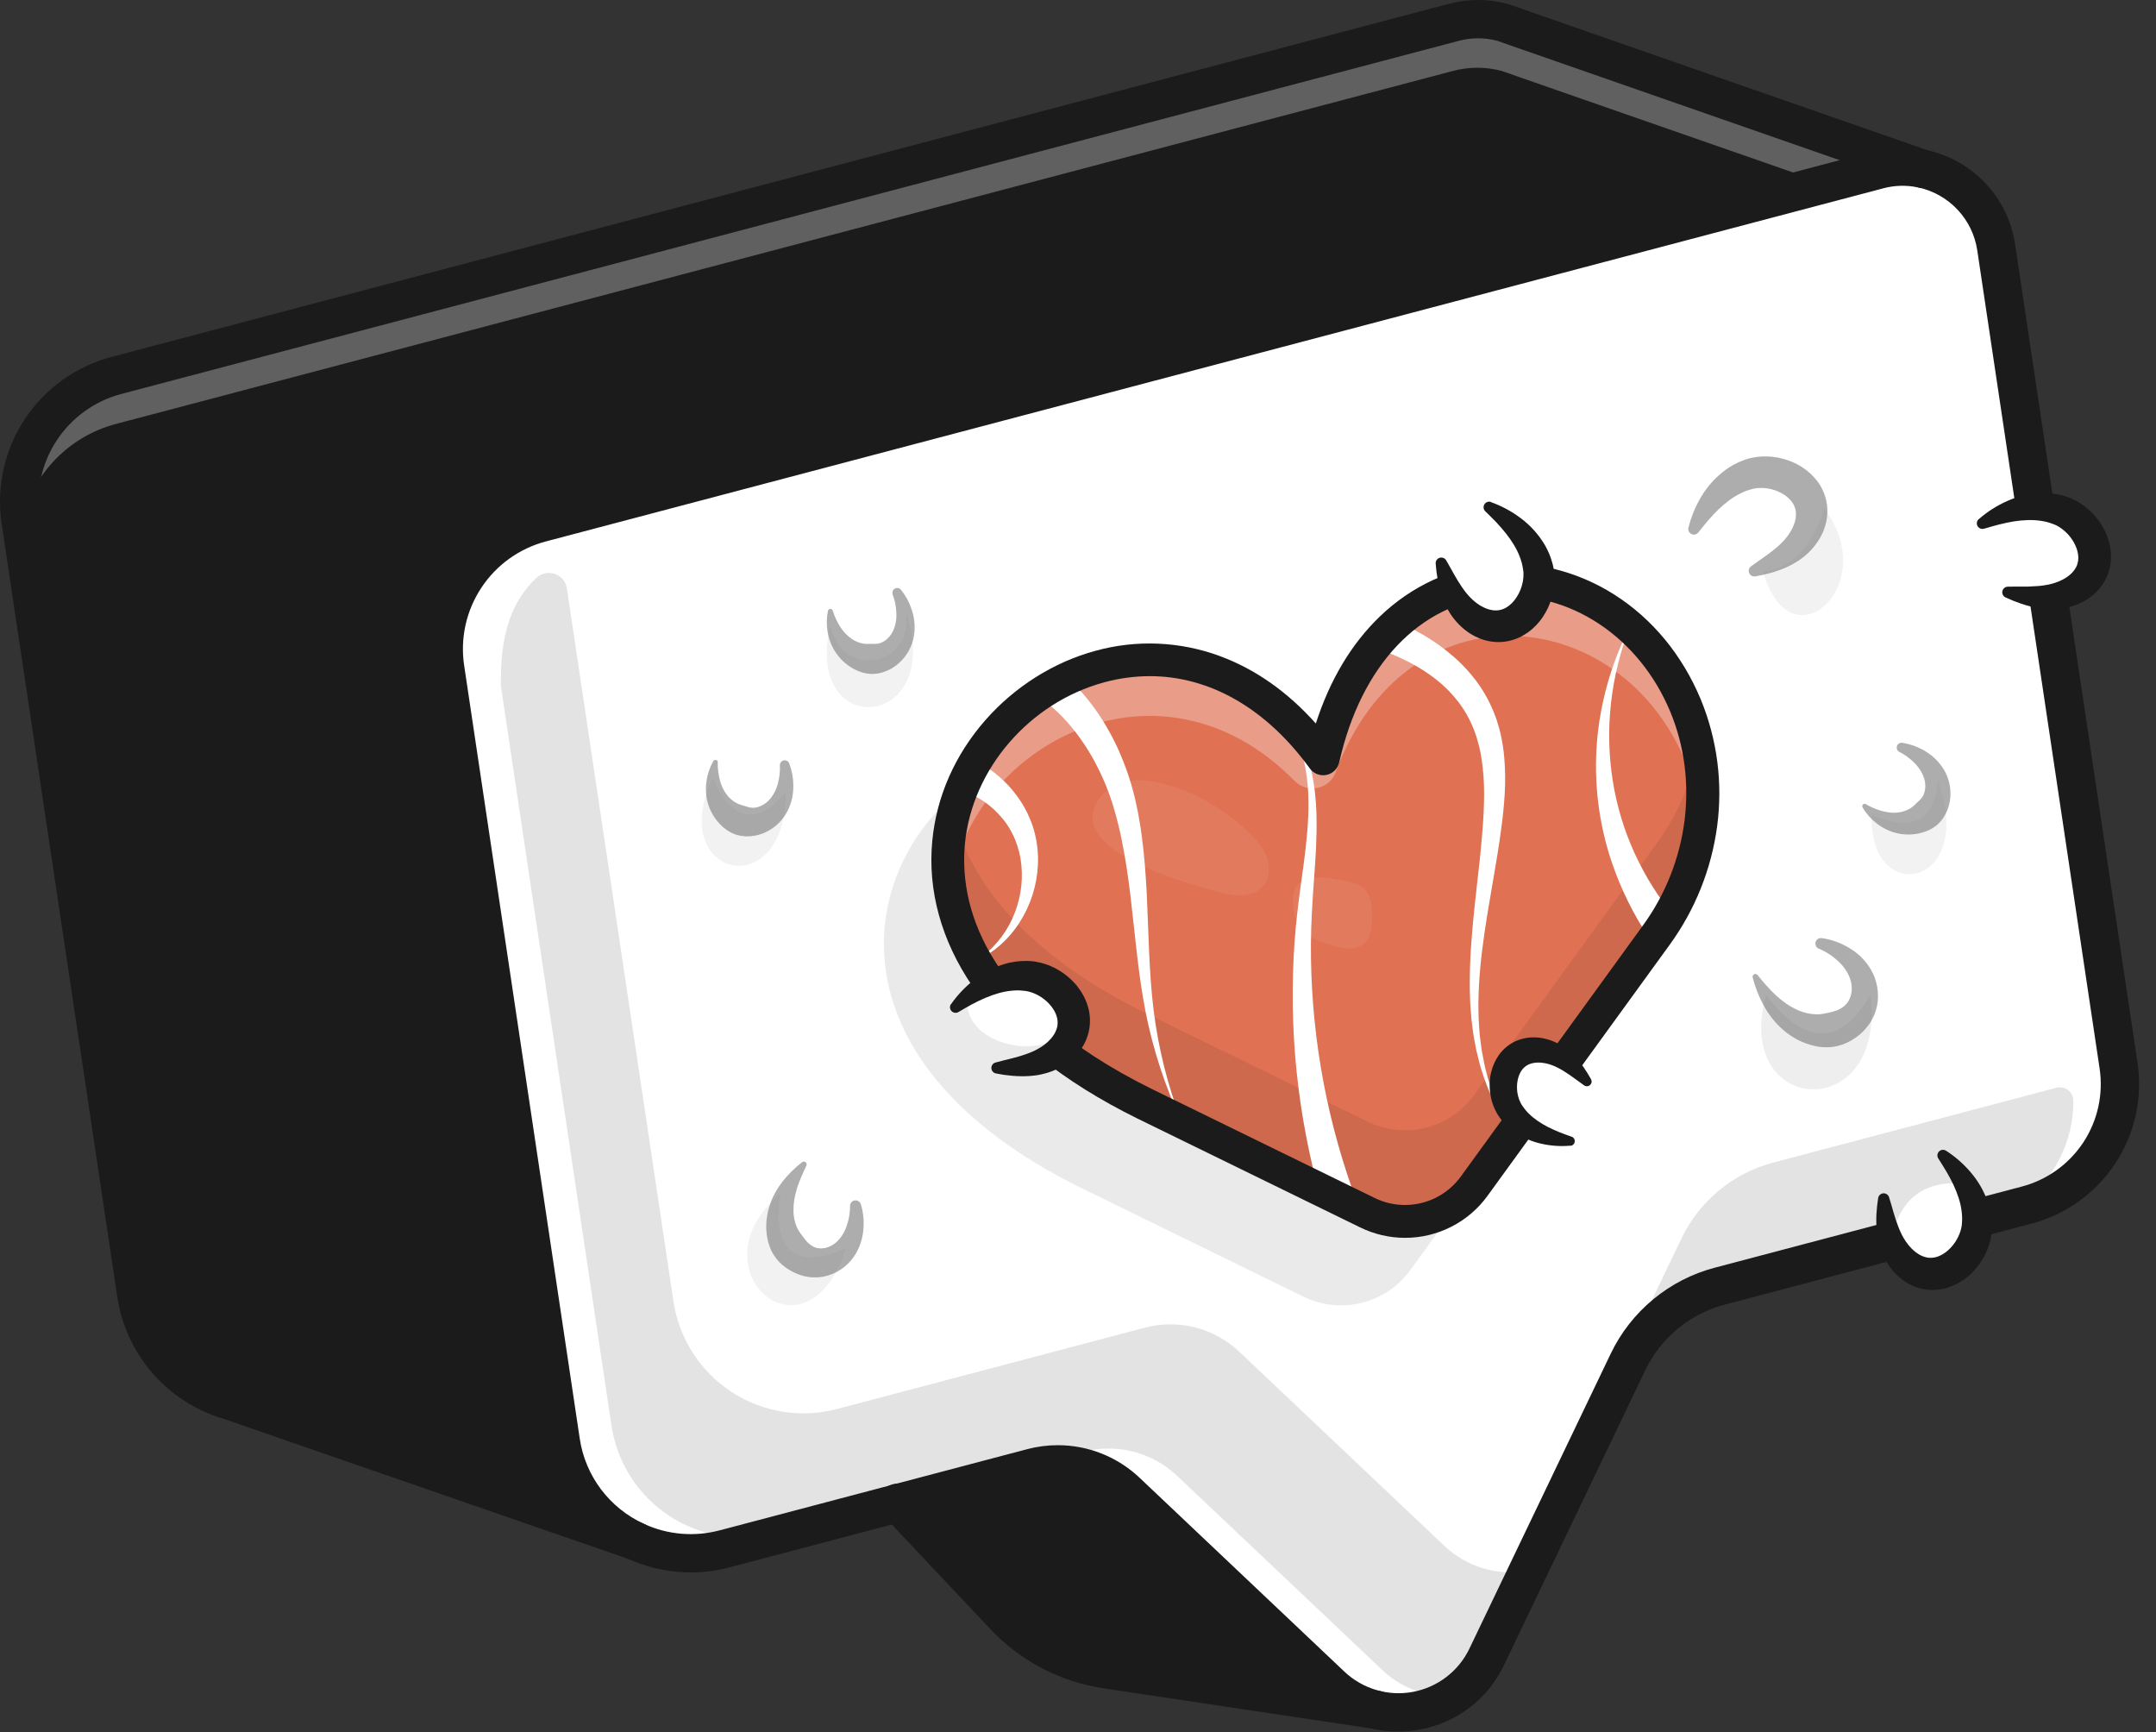 <svg width="61" height="49" viewBox="0 0 61 49" fill="none" xmlns="http://www.w3.org/2000/svg">
<rect x="0" y="0" width="61" height="49" fill="#333333" stroke="none"/>
<path d="M57.339 34.091L48.659 36.383C48.095 36.531 47.571 36.8 47.121 37.172C46.672 37.544 46.309 38.008 46.058 38.534L43.227 44.439L42.063 46.869C41.847 47.326 41.508 47.715 41.084 47.991C40.06 48.658 38.641 48.607 37.665 47.683L31.87 42.199C31.521 41.868 31.093 41.632 30.626 41.513C30.16 41.394 29.671 41.396 29.205 41.518L20.495 43.819C19.989 43.953 19.46 43.978 18.944 43.894C18.428 43.81 17.935 43.618 17.498 43.33C17.061 43.043 16.69 42.667 16.408 42.226C16.126 41.786 15.941 41.291 15.864 40.774L12.594 18.913C12.46 18.013 12.662 17.095 13.163 16.335C13.664 15.575 14.428 15.026 15.309 14.793L53.145 4.803C53.509 4.707 53.889 4.689 54.261 4.75C54.632 4.811 54.987 4.949 55.301 5.156C55.616 5.363 55.883 5.634 56.086 5.951C56.288 6.268 56.422 6.624 56.477 6.996L59.94 30.144C60.069 31.006 59.874 31.886 59.394 32.614C58.914 33.342 58.182 33.868 57.339 34.091Z" fill="white"/>
<path d="M39.568 48.521C38.84 48.521 38.139 48.241 37.612 47.739L31.817 42.255C31.476 41.935 31.06 41.707 30.607 41.591C30.153 41.475 29.678 41.476 29.226 41.594L20.515 43.895C19.998 44.031 19.459 44.057 18.931 43.971C18.404 43.885 17.901 43.688 17.455 43.395C17.009 43.101 16.629 42.717 16.342 42.267C16.055 41.817 15.865 41.311 15.787 40.783L12.518 18.922C12.379 18.003 12.586 17.065 13.097 16.289C13.609 15.512 14.389 14.952 15.289 14.716L53.125 4.727C53.545 4.616 53.985 4.606 54.41 4.699C54.949 4.815 55.44 5.09 55.821 5.488C56.215 5.898 56.472 6.421 56.553 6.983L60.016 30.131C60.148 31.012 59.95 31.911 59.459 32.656C58.969 33.4 58.221 33.937 57.358 34.164L48.679 36.458C48.126 36.603 47.611 36.867 47.17 37.231C46.73 37.596 46.374 38.052 46.128 38.568L43.297 44.473L42.133 46.903C41.902 47.387 41.539 47.795 41.085 48.082C40.63 48.368 40.105 48.52 39.568 48.52V48.521ZM29.917 41.348C30.663 41.347 31.38 41.631 31.923 42.142L37.718 47.626C38.026 47.918 38.398 48.133 38.804 48.254C39.211 48.374 39.64 48.397 40.057 48.32C40.474 48.243 40.867 48.068 41.204 47.81C41.541 47.552 41.811 47.218 41.994 46.836L43.157 44.406L45.988 38.501C46.244 37.965 46.613 37.491 47.071 37.112C47.529 36.733 48.064 36.459 48.639 36.308L57.319 34.016C58.145 33.798 58.861 33.284 59.331 32.572C59.8 31.859 59.99 30.998 59.864 30.155L56.401 7.007C56.321 6.485 56.085 6 55.724 5.615C55.363 5.23 54.893 4.963 54.377 4.85C53.976 4.763 53.56 4.773 53.164 4.878L15.329 14.866C14.466 15.093 13.717 15.63 13.227 16.375C12.736 17.12 12.538 18.019 12.671 18.901L15.94 40.762C16.016 41.268 16.198 41.752 16.473 42.184C16.749 42.615 17.113 42.983 17.541 43.264C17.969 43.546 18.451 43.734 18.957 43.816C19.462 43.899 19.98 43.874 20.475 43.743L29.186 41.442C29.424 41.379 29.67 41.347 29.917 41.348Z" fill="#1B1B1B"/>
<g opacity="0.35">
<path opacity="0.35" d="M43.227 44.439L42.063 46.869C41.847 47.326 41.508 47.714 41.084 47.991C40.72 48.003 40.357 47.942 40.016 47.812C39.676 47.682 39.364 47.486 39.101 47.234L33.306 41.75C32.957 41.419 32.529 41.183 32.062 41.064C31.596 40.945 31.107 40.947 30.642 41.069L21.931 43.37C21.425 43.504 20.896 43.529 20.38 43.444C19.863 43.36 19.371 43.168 18.934 42.88C18.497 42.593 18.125 42.216 17.844 41.776C17.562 41.335 17.377 40.84 17.3 40.323L14.173 19.413C14.145 18.024 14.441 17.037 15.175 16.349C15.479 16.065 15.977 16.234 16.039 16.645L19.054 36.813C19.131 37.33 19.317 37.825 19.599 38.266C19.88 38.706 20.252 39.082 20.689 39.37C21.126 39.657 21.619 39.849 22.136 39.933C22.652 40.017 23.18 39.991 23.686 39.857L32.397 37.556C32.862 37.434 33.351 37.432 33.818 37.551C34.284 37.67 34.712 37.906 35.062 38.237L40.856 43.721C41.167 44.018 41.544 44.238 41.956 44.363C42.368 44.487 42.803 44.514 43.227 44.439Z" fill="#1B1B1B"/>
</g>
<g opacity="0.35">
<path opacity="0.35" d="M57.102 34.104H57.1L48.42 36.396C47.519 36.634 46.729 37.178 46.184 37.933L46.541 37.19L47.572 35.037C47.824 34.511 48.186 34.047 48.636 33.675C49.085 33.304 49.61 33.034 50.174 32.886L58.181 30.771C58.237 30.756 58.295 30.754 58.352 30.765C58.409 30.776 58.462 30.799 58.509 30.834C58.555 30.869 58.593 30.914 58.619 30.965C58.646 31.016 58.66 31.073 58.661 31.131C58.667 31.717 58.528 32.294 58.256 32.813C57.983 33.332 57.587 33.775 57.102 34.104Z" fill="#1B1B1B"/>
</g>
<path d="M54.394 4.774C53.981 4.685 53.553 4.695 53.145 4.803L15.31 14.791C14.598 14.979 13.958 15.375 13.473 15.928C12.987 16.482 12.678 17.168 12.585 17.898C12.542 18.235 12.545 18.576 12.596 18.912L15.865 40.773C15.956 41.384 16.198 41.964 16.57 42.458C16.941 42.952 17.431 43.345 17.994 43.602L6.485 39.619L6.459 39.611C5.784 39.408 5.18 39.016 4.719 38.483C4.257 37.95 3.957 37.297 3.853 36.599L0.584 14.738C0.538 14.435 0.531 14.127 0.562 13.822C0.638 13.073 0.94 12.366 1.429 11.793C1.918 11.221 2.569 10.811 3.297 10.618L41.135 0.631C41.585 0.511 42.059 0.512 42.508 0.632L42.524 0.637L42.888 0.764L42.895 0.768L54.394 4.774Z" fill="#1B1B1B"/>
<g opacity="0.55">
<path opacity="0.55" d="M54.374 4.832C53.962 4.743 53.533 4.753 53.125 4.861L51.733 5.228L42.876 2.143L42.868 2.138L42.504 2.012L42.489 2.007C42.039 1.886 41.566 1.886 41.116 2.005L3.279 11.993C2.598 12.173 1.982 12.544 1.504 13.062C1.027 13.579 0.707 14.222 0.581 14.915L0.564 14.797C0.518 14.494 0.511 14.186 0.543 13.881C0.618 13.133 0.921 12.425 1.409 11.852C1.898 11.28 2.55 10.87 3.278 10.677L41.115 0.689C41.565 0.569 42.039 0.57 42.488 0.69L42.503 0.695L42.868 0.822L42.876 0.827L54.374 4.832Z" fill="white"/>
</g>
<path d="M38.947 48.37L31.293 47.222C30.195 47.057 29.184 46.529 28.423 45.721L25.407 42.52L29.387 41.601C29.842 41.496 30.315 41.501 30.767 41.615C31.219 41.729 31.637 41.949 31.988 42.257L38.947 48.37Z" fill="#1B1B1B"/>
<g opacity="0.35">
<path opacity="0.35" d="M37.186 46.823L32.106 46.062C31.007 45.897 29.996 45.368 29.235 44.56L26.973 42.16L29.387 41.602C29.841 41.497 30.314 41.502 30.767 41.616C31.219 41.73 31.638 41.949 31.988 42.257L37.186 46.823Z" fill="#1B1B1B"/>
</g>
<path d="M39.555 48.983C38.711 48.983 37.9 48.657 37.291 48.074L31.497 42.59C31.214 42.324 30.868 42.134 30.491 42.038C30.115 41.942 29.72 41.943 29.344 42.041L20.633 44.34C19.686 44.589 18.683 44.506 17.791 44.105L6.316 40.133L6.3 40.128C5.526 39.895 4.835 39.447 4.307 38.836C3.779 38.226 3.435 37.478 3.317 36.679L0.047 14.818C-0.108 13.786 0.124 12.733 0.698 11.861C1.273 10.99 2.149 10.361 3.159 10.095L40.996 0.107C41.537 -0.036 42.107 -0.036 42.648 0.109L42.67 0.115L42.686 0.12L42.702 0.126L43.066 0.252C43.078 0.256 43.09 0.261 43.102 0.266L54.543 4.252C55.159 4.392 55.72 4.71 56.157 5.166C56.618 5.645 56.918 6.257 57.014 6.915L60.477 30.063C60.626 31.057 60.402 32.072 59.849 32.911C59.296 33.751 58.451 34.357 57.478 34.614L48.798 36.906C48.31 37.034 47.855 37.267 47.467 37.588C47.078 37.91 46.764 38.312 46.547 38.767L42.553 47.102C42.33 47.574 41.998 47.986 41.583 48.303C41.168 48.62 40.683 48.834 40.169 48.926C39.967 48.964 39.761 48.983 39.555 48.983ZM29.926 40.882C30.788 40.881 31.617 41.211 32.243 41.804L38.038 47.288C38.292 47.529 38.6 47.706 38.936 47.806C39.273 47.906 39.628 47.925 39.973 47.861C40.318 47.797 40.643 47.653 40.921 47.44C41.2 47.227 41.424 46.951 41.575 46.635L45.569 38.3C45.854 37.703 46.266 37.175 46.776 36.754C47.286 36.332 47.881 36.027 48.522 35.859L57.202 33.566C57.917 33.378 58.537 32.933 58.944 32.316C59.35 31.699 59.514 30.954 59.404 30.223L55.942 7.075C55.877 6.646 55.683 6.248 55.386 5.932C55.089 5.616 54.704 5.397 54.28 5.304C54.258 5.299 54.237 5.293 54.216 5.286L42.717 1.279C42.705 1.275 42.693 1.27 42.681 1.265L42.356 1.152C42.002 1.06 41.629 1.06 41.275 1.155L3.438 11.143C2.686 11.34 2.033 11.809 1.606 12.457C1.178 13.106 1.006 13.89 1.121 14.658L4.39 36.519C4.481 37.114 4.738 37.671 5.132 38.126C5.526 38.582 6.041 38.916 6.617 39.092L6.646 39.1L6.664 39.106L18.172 43.089C18.189 43.095 18.205 43.102 18.221 43.109C18.89 43.416 19.645 43.48 20.357 43.292L29.068 40.993C29.348 40.919 29.637 40.882 29.926 40.882Z" fill="#1B1B1B"/>
<path d="M38.947 48.912C38.92 48.912 38.892 48.91 38.866 48.906L31.212 47.758C29.994 47.573 28.873 46.987 28.027 46.092L25.011 42.891C24.96 42.84 24.92 42.779 24.893 42.712C24.867 42.645 24.854 42.573 24.855 42.501C24.857 42.429 24.872 42.358 24.901 42.291C24.931 42.225 24.973 42.166 25.026 42.117C25.078 42.067 25.14 42.029 25.208 42.003C25.276 41.978 25.348 41.967 25.42 41.97C25.492 41.973 25.563 41.99 25.628 42.021C25.694 42.051 25.752 42.095 25.801 42.149L28.817 45.349C29.496 46.068 30.395 46.538 31.373 46.687L39.027 47.834C39.162 47.854 39.285 47.925 39.371 48.032C39.457 48.139 39.499 48.274 39.489 48.41C39.478 48.547 39.417 48.675 39.316 48.768C39.216 48.861 39.084 48.912 38.947 48.912Z" fill="#1B1B1B"/>
<path d="M17.992 44.144C17.914 44.143 17.837 44.126 17.767 44.094C17.121 43.8 16.56 43.349 16.134 42.782C15.708 42.216 15.431 41.553 15.327 40.852L12.058 18.991C11.902 17.958 12.134 16.905 12.708 16.033C13.283 15.161 14.16 14.532 15.171 14.267L53.005 4.279C53.496 4.148 54.012 4.136 54.509 4.246C54.58 4.259 54.647 4.287 54.707 4.327C54.767 4.367 54.819 4.419 54.859 4.479C54.898 4.54 54.926 4.607 54.939 4.678C54.952 4.749 54.951 4.822 54.936 4.893C54.92 4.963 54.891 5.03 54.85 5.089C54.808 5.148 54.755 5.198 54.694 5.236C54.633 5.275 54.564 5.3 54.493 5.312C54.422 5.324 54.349 5.321 54.279 5.304C53.95 5.232 53.609 5.24 53.284 5.327L15.449 15.315C14.697 15.512 14.044 15.98 13.617 16.629C13.189 17.278 13.016 18.062 13.133 18.83L16.402 40.691C16.479 41.214 16.686 41.708 17.004 42.13C17.322 42.552 17.74 42.888 18.221 43.107C18.334 43.159 18.426 43.247 18.482 43.358C18.538 43.469 18.553 43.596 18.527 43.717C18.5 43.838 18.433 43.946 18.336 44.024C18.239 44.102 18.118 44.144 17.994 44.143L17.992 44.144Z" fill="#1B1B1B"/>
<path d="M41.711 33.552C41.377 34.013 40.89 34.342 40.337 34.479C39.784 34.617 39.2 34.555 38.688 34.304L32.39 31.227C19.887 25.064 31.484 13.271 37.438 21.467C38.932 14.812 45.691 15.147 47.689 19.962C48.58 22.108 48.228 24.57 46.864 26.451L41.711 33.552Z" fill="#E07153"/>
<g opacity="0.3">
<path opacity="0.3" d="M41.325 33.969L39.902 35.929C39.567 36.39 39.081 36.718 38.528 36.855C37.975 36.993 37.391 36.931 36.879 36.681L30.582 33.601C23.424 30.073 24.165 24.701 27.223 22.29C26.117 24.975 27.08 28.608 32.39 31.225L38.687 34.303C39.111 34.511 39.587 34.59 40.056 34.531C40.524 34.471 40.965 34.276 41.325 33.969Z" fill="#1B1B1B"/>
</g>
<g opacity="0.3">
<path opacity="0.3" d="M46.865 26.45L41.711 33.551C41.377 34.013 40.89 34.341 40.337 34.479C39.784 34.616 39.2 34.554 38.688 34.304L32.391 31.226C27.56 28.846 26.327 25.624 26.976 23.04C27.458 24.987 29.078 27.015 32.391 28.649L38.688 31.727C39.2 31.977 39.784 32.039 40.337 31.902C40.89 31.764 41.377 31.436 41.711 30.974L46.865 23.871C47.453 23.062 47.859 22.134 48.054 21.153C48.42 22.981 47.982 24.91 46.865 26.45Z" fill="#1B1B1B"/>
</g>
<g opacity="0.55">
<path opacity="0.55" d="M48.132 23.231C48.062 22.652 47.912 22.085 47.689 21.547C45.82 17.046 39.79 16.459 37.793 21.843C37.752 21.955 37.683 22.054 37.593 22.132C37.502 22.21 37.394 22.264 37.277 22.288C37.161 22.313 37.04 22.307 36.926 22.272C36.812 22.238 36.709 22.174 36.626 22.089C32.828 18.229 27.497 21.034 26.876 25.124C26.089 19.935 33.196 15.626 37.438 21.466C38.932 14.81 45.69 15.146 47.689 19.96C48.115 20.994 48.268 22.12 48.132 23.231Z" fill="white"/>
</g>
<g opacity="0.35">
<path opacity="0.35" d="M15.518 42.746L6.485 39.619L6.459 39.611C5.784 39.408 5.18 39.016 4.719 38.483C4.257 37.95 3.957 37.297 3.853 36.599L0.584 14.738C0.538 14.435 0.531 14.127 0.562 13.822L3.777 14.911L9.265 16.772C9.443 16.832 9.624 16.89 9.801 16.953C10.072 17.051 10.254 17.241 10.438 17.463C11.297 18.498 11.306 20.109 11.5 21.404C11.721 22.878 11.941 24.352 12.162 25.827L12.946 31.066C13.192 32.712 13.438 34.358 13.684 36.003L14.21 39.522C14.263 39.87 14.315 40.218 14.366 40.566C14.489 41.403 14.895 42.172 15.518 42.746Z" fill="#1B1B1B"/>
</g>
<path d="M30.059 19.048C30.288 19.242 30.5 19.455 30.693 19.685L30.764 19.771C30.788 19.8 30.811 19.828 30.833 19.857L30.967 20.034L31.092 20.215C31.134 20.275 31.171 20.338 31.211 20.399C31.364 20.646 31.502 20.902 31.624 21.166C31.743 21.429 31.848 21.698 31.939 21.972C32.028 22.244 32.101 22.52 32.159 22.8C32.188 22.939 32.217 23.077 32.238 23.216L32.273 23.424L32.302 23.633C32.377 24.188 32.417 24.742 32.446 25.293C32.499 26.394 32.506 27.486 32.638 28.566C32.772 29.65 33.038 30.715 33.431 31.735C32.964 30.736 32.62 29.684 32.408 28.602C32.197 27.516 32.113 26.413 31.983 25.332C31.918 24.791 31.839 24.255 31.731 23.731L31.689 23.534L31.642 23.339C31.614 23.209 31.576 23.081 31.54 22.954L31.513 22.858L31.485 22.764C31.464 22.702 31.447 22.639 31.424 22.578L31.358 22.393L31.286 22.21C31.187 21.97 31.075 21.734 30.951 21.506C30.827 21.28 30.689 21.062 30.537 20.853C30.499 20.802 30.463 20.749 30.422 20.699L30.303 20.55L30.177 20.406C30.157 20.382 30.135 20.359 30.113 20.337L30.048 20.268C29.874 20.09 29.686 19.927 29.486 19.779L30.059 19.048Z" fill="white"/>
<path d="M36.005 19.768C36.217 19.982 36.406 20.219 36.566 20.474C36.647 20.602 36.72 20.734 36.785 20.871C36.852 21.008 36.902 21.151 36.958 21.293C37.054 21.581 37.126 21.878 37.172 22.178L37.203 22.405C37.212 22.481 37.217 22.556 37.224 22.632C37.232 22.708 37.236 22.784 37.239 22.859C37.243 22.935 37.248 23.012 37.248 23.087C37.263 23.695 37.22 24.3 37.176 24.898C37.133 25.496 37.095 26.087 37.09 26.681C37.075 29.046 37.469 31.396 38.256 33.627L38.275 33.68L38.277 33.766V33.768H37.349V33.766L37.37 33.906C37.04 32.728 36.811 31.524 36.684 30.306C36.561 29.096 36.542 27.877 36.626 26.662C36.669 26.058 36.745 25.454 36.828 24.861C36.911 24.268 36.99 23.677 37.014 23.085C37.019 23.011 37.018 22.938 37.02 22.864C37.021 22.79 37.022 22.716 37.02 22.642C37.017 22.568 37.017 22.494 37.013 22.42L36.997 22.199C36.971 21.905 36.92 21.613 36.845 21.327C36.8 21.186 36.761 21.043 36.704 20.906C36.649 20.768 36.586 20.633 36.514 20.503C36.372 20.24 36.201 19.994 36.005 19.768Z" fill="white"/>
<path d="M39.355 17.51C39.681 17.642 39.996 17.799 40.299 17.978C40.605 18.159 40.894 18.369 41.16 18.605C41.431 18.845 41.671 19.117 41.875 19.415C42.077 19.716 42.238 20.043 42.352 20.388C42.367 20.43 42.379 20.474 42.391 20.516C42.404 20.558 42.417 20.602 42.428 20.645C42.448 20.731 42.471 20.818 42.486 20.904L42.51 21.034L42.53 21.165L42.539 21.23L42.546 21.295L42.56 21.425C42.589 21.767 42.593 22.111 42.573 22.454C42.553 22.793 42.519 23.128 42.472 23.456C42.461 23.539 42.451 23.622 42.439 23.703L42.402 23.949C42.378 24.113 42.35 24.276 42.323 24.438C42.216 25.089 42.097 25.734 42.002 26.38C41.908 27.026 41.838 27.675 41.83 28.324C41.826 28.406 41.83 28.487 41.83 28.568L41.835 28.812C41.838 28.893 41.846 28.974 41.85 29.055L41.859 29.176C41.862 29.217 41.863 29.257 41.869 29.298L41.9 29.539L41.915 29.66C41.919 29.701 41.93 29.74 41.936 29.78L41.982 30.02C41.995 30.101 42.014 30.18 42.033 30.259C42.192 30.895 42.446 31.504 42.787 32.064C42.41 31.52 42.119 30.922 41.922 30.29C41.897 30.211 41.873 30.131 41.854 30.051L41.794 29.809C41.784 29.769 41.772 29.729 41.765 29.688L41.742 29.566L41.696 29.32C41.688 29.28 41.684 29.238 41.678 29.197L41.662 29.074C41.652 28.991 41.639 28.909 41.632 28.826L41.612 28.577C41.605 28.495 41.598 28.412 41.596 28.329C41.566 27.664 41.598 26.999 41.654 26.34C41.709 25.681 41.792 25.027 41.861 24.376C41.877 24.213 41.896 24.05 41.909 23.887L41.932 23.643C41.939 23.562 41.944 23.482 41.95 23.4C41.977 23.076 41.99 22.755 41.99 22.437C41.99 22.123 41.968 21.809 41.923 21.498L41.904 21.383L41.895 21.326L41.883 21.268L41.859 21.156L41.831 21.046C41.813 20.971 41.789 20.9 41.768 20.828C41.757 20.792 41.743 20.757 41.731 20.721C41.718 20.686 41.707 20.651 41.692 20.617C41.583 20.342 41.436 20.084 41.256 19.849C41.075 19.613 40.864 19.402 40.63 19.219C40.16 18.848 39.606 18.573 39.023 18.373L39.355 17.51Z" fill="white"/>
<path d="M46.114 17.73C45.843 18.423 45.663 19.149 45.58 19.889C45.572 19.981 45.561 20.073 45.554 20.165L45.536 20.44L45.529 20.716C45.529 20.808 45.529 20.9 45.531 20.991C45.539 21.356 45.572 21.721 45.629 22.082C45.742 22.796 45.952 23.492 46.254 24.15C46.553 24.799 46.935 25.406 47.391 25.957L46.644 26.51C46.209 25.856 45.86 25.149 45.607 24.405C45.233 23.305 45.089 22.139 45.184 20.98C45.193 20.885 45.2 20.79 45.212 20.695L45.25 20.412L45.297 20.131C45.314 20.037 45.334 19.944 45.354 19.852C45.514 19.114 45.77 18.401 46.114 17.73Z" fill="white"/>
<path d="M27.567 21.502C28.127 21.78 28.599 22.21 28.927 22.743L28.984 22.841L29.038 22.943L29.064 22.994L29.088 23.046C29.104 23.081 29.121 23.115 29.135 23.15C29.195 23.29 29.243 23.434 29.279 23.581C29.351 23.871 29.38 24.169 29.366 24.467C29.338 25.045 29.16 25.607 28.847 26.094C28.696 26.331 28.512 26.546 28.302 26.733C28.094 26.915 27.863 27.067 27.615 27.188C27.839 27.037 28.043 26.856 28.219 26.651C28.391 26.449 28.534 26.224 28.643 25.983C28.859 25.512 28.947 24.992 28.899 24.477C28.876 24.23 28.816 23.988 28.723 23.758C28.699 23.7 28.677 23.645 28.648 23.592C28.619 23.539 28.591 23.486 28.562 23.433C28.547 23.408 28.529 23.383 28.513 23.358L28.489 23.32L28.463 23.283L28.41 23.211L28.352 23.141C28.05 22.777 27.652 22.506 27.203 22.357L27.567 21.502Z" fill="white"/>
<path d="M39.753 35.016C39.313 35.016 38.879 34.915 38.483 34.721L32.186 31.644C30.07 30.601 28.497 29.338 27.51 27.892C26.633 26.607 26.241 25.184 26.378 23.779C26.498 22.534 27.016 21.357 27.877 20.374C28.704 19.429 29.811 18.731 30.994 18.41C32.153 18.09 33.383 18.142 34.511 18.558C35.516 18.929 36.427 19.569 37.229 20.467C37.626 19.234 38.231 18.221 39.032 17.447C39.934 16.577 41.048 16.063 42.252 15.958C43.422 15.857 44.635 16.162 45.667 16.816C46.749 17.501 47.596 18.528 48.12 19.785C48.586 20.918 48.746 22.153 48.584 23.368C48.422 24.581 47.961 25.734 47.241 26.725L42.087 33.827C41.82 34.196 41.469 34.496 41.063 34.702C40.657 34.909 40.208 35.017 39.753 35.016ZM32.533 19.127C32.095 19.128 31.659 19.187 31.237 19.303C29.124 19.878 27.505 21.754 27.301 23.866C27.152 25.411 27.641 28.367 32.595 30.809L38.891 33.887C39.304 34.09 39.776 34.14 40.223 34.029C40.67 33.918 41.063 33.652 41.333 33.279L46.486 26.177C47.773 24.404 48.07 22.09 47.259 20.138C46.376 18.011 44.395 16.702 42.33 16.88C40.166 17.067 38.507 18.819 37.89 21.567C37.87 21.654 37.826 21.734 37.763 21.797C37.699 21.859 37.618 21.902 37.531 21.921C37.443 21.939 37.352 21.931 37.269 21.899C37.185 21.867 37.113 21.811 37.06 21.739C35.825 20.036 34.223 19.127 32.532 19.127H32.533Z" fill="#1B1B1B"/>
<g opacity="0.25">
<path opacity="0.25" d="M31.122 22.557C31.338 22.273 31.693 22.116 32.048 22.08C32.404 22.045 32.761 22.119 33.103 22.224C33.954 22.49 34.729 22.955 35.365 23.58C35.563 23.776 35.751 23.992 35.847 24.254C35.942 24.516 35.93 24.829 35.755 25.048C35.603 25.236 35.352 25.323 35.109 25.33C34.867 25.337 34.629 25.272 34.395 25.209C33.544 24.978 30.01 24.026 31.122 22.557Z" fill="white"/>
</g>
<g opacity="0.25">
<path opacity="0.25" d="M38.032 24.91C38.259 24.95 38.498 25.018 38.646 25.194C38.815 25.396 38.822 25.683 38.819 25.948C38.815 26.213 38.801 26.507 38.606 26.685C38.484 26.796 38.311 26.838 38.145 26.832C37.98 26.827 37.82 26.779 37.662 26.732C37.342 26.636 36.999 26.527 36.798 26.263C36.586 25.988 36.476 25.375 36.687 25.063C36.946 24.68 37.661 24.843 38.032 24.91Z" fill="white"/>
</g>
<path d="M42.103 14.336C42.761 14.736 43.377 15.318 43.517 16.076C43.658 16.833 43.113 17.731 42.343 17.717C41.911 17.709 41.523 17.429 41.275 17.078C41.026 16.726 40.895 16.308 40.767 15.898" fill="white"/>
<path d="M42.36 17.794H42.341C41.926 17.787 41.504 17.535 41.212 17.122C40.954 16.758 40.821 16.332 40.693 15.92L40.841 15.874C40.966 16.274 41.095 16.688 41.339 17.033C41.603 17.407 41.979 17.633 42.345 17.64H42.361C42.642 17.64 42.911 17.505 43.12 17.259C43.388 16.942 43.515 16.482 43.442 16.089C43.295 15.298 42.611 14.735 42.063 14.402L42.144 14.27C42.72 14.619 43.437 15.213 43.595 16.061C43.677 16.505 43.54 17.002 43.237 17.359C42.999 17.64 42.688 17.794 42.36 17.794Z" fill="#1B1B1B"/>
<path d="M42.184 14.204C42.486 14.312 42.77 14.465 43.026 14.658C43.301 14.863 43.532 15.12 43.707 15.415C43.728 15.455 43.752 15.492 43.771 15.534C43.789 15.575 43.809 15.615 43.828 15.657C43.863 15.741 43.893 15.827 43.917 15.915L43.936 15.982C43.942 16.004 43.946 16.03 43.951 16.054C43.956 16.078 43.96 16.103 43.963 16.128C43.966 16.152 43.97 16.177 43.972 16.201C43.982 16.299 43.984 16.397 43.978 16.494C43.965 16.687 43.924 16.876 43.855 17.056C43.822 17.147 43.781 17.235 43.733 17.319C43.71 17.361 43.683 17.402 43.657 17.443C43.631 17.485 43.601 17.524 43.571 17.563C43.444 17.724 43.289 17.861 43.112 17.965C42.924 18.077 42.713 18.143 42.495 18.16C42.44 18.163 42.386 18.164 42.331 18.162C42.278 18.159 42.224 18.153 42.171 18.145C42.068 18.128 41.967 18.1 41.87 18.062C41.777 18.026 41.687 17.981 41.602 17.928C41.366 17.776 41.167 17.574 41.018 17.336C40.972 17.262 40.93 17.185 40.893 17.106C40.857 17.028 40.826 16.95 40.798 16.871C40.746 16.718 40.706 16.562 40.678 16.403C40.65 16.25 40.631 16.097 40.62 15.943C40.617 15.907 40.627 15.871 40.647 15.842C40.667 15.812 40.697 15.79 40.731 15.779C40.765 15.769 40.802 15.77 40.836 15.783C40.869 15.795 40.897 15.819 40.916 15.85C40.994 15.982 41.065 16.114 41.137 16.241C41.173 16.304 41.208 16.366 41.245 16.426C41.283 16.486 41.319 16.544 41.357 16.6C41.395 16.656 41.434 16.71 41.474 16.76C41.513 16.809 41.554 16.857 41.598 16.901C41.679 16.985 41.77 17.059 41.868 17.122C41.914 17.15 41.963 17.175 42.012 17.198C42.024 17.203 42.036 17.207 42.048 17.212C42.059 17.217 42.071 17.222 42.083 17.225L42.118 17.237L42.153 17.246C42.197 17.258 42.242 17.265 42.287 17.267C42.309 17.269 42.33 17.267 42.351 17.267C42.371 17.266 42.391 17.264 42.411 17.261C42.492 17.247 42.568 17.218 42.637 17.174C42.716 17.122 42.786 17.058 42.844 16.985C42.975 16.818 43.061 16.621 43.092 16.412C43.1 16.36 43.103 16.309 43.104 16.257C43.104 16.244 43.104 16.232 43.104 16.219C43.104 16.206 43.104 16.194 43.102 16.181C43.101 16.169 43.1 16.156 43.098 16.143L43.091 16.101C43.083 16.043 43.072 15.987 43.058 15.93C43.049 15.902 43.04 15.873 43.032 15.844C43.024 15.815 43.012 15.787 43.002 15.758C42.918 15.53 42.778 15.306 42.609 15.091C42.523 14.983 42.432 14.878 42.334 14.774C42.236 14.671 42.132 14.569 42.025 14.465L42.022 14.463C41.996 14.437 41.98 14.404 41.976 14.368C41.972 14.332 41.98 14.296 41.999 14.266C42.018 14.235 42.047 14.212 42.081 14.2C42.115 14.188 42.152 14.188 42.186 14.2L42.184 14.204Z" fill="#1B1B1B"/>
<path d="M55.929 34.67C55.895 35.44 55.161 36.192 54.414 36.005C53.996 35.9 53.679 35.54 53.517 35.142C53.511 35.126 53.504 35.113 53.5 35.097C53.351 34.712 53.32 34.291 53.289 33.877L54.944 32.658C55.199 32.901 55.42 33.179 55.601 33.483C55.816 33.847 55.948 34.249 55.929 34.67Z" fill="white"/>
<path d="M55.051 32.546C55.322 32.719 55.565 32.933 55.771 33.179C55.993 33.441 56.16 33.744 56.263 34.071C56.275 34.114 56.29 34.157 56.298 34.201C56.307 34.244 56.317 34.289 56.327 34.334C56.343 34.424 56.352 34.515 56.356 34.607L56.359 34.676C56.359 34.699 56.359 34.725 56.359 34.75C56.359 34.774 56.357 34.8 56.354 34.824C56.352 34.849 56.351 34.874 56.347 34.898C56.334 34.995 56.314 35.092 56.286 35.186C56.23 35.37 56.147 35.545 56.04 35.706C55.986 35.786 55.926 35.862 55.861 35.934C55.829 35.97 55.794 36.004 55.759 36.038C55.724 36.072 55.686 36.104 55.647 36.135C55.487 36.264 55.305 36.362 55.11 36.425C54.848 36.508 54.568 36.514 54.303 36.44C54.252 36.425 54.202 36.407 54.152 36.387C54.055 36.348 53.963 36.298 53.877 36.239C53.794 36.182 53.717 36.118 53.647 36.048C53.579 35.98 53.517 35.906 53.462 35.828C53.408 35.752 53.36 35.673 53.318 35.59C53.276 35.51 53.24 35.426 53.211 35.34C53.183 35.257 53.16 35.172 53.141 35.087C53.124 35.003 53.112 34.919 53.102 34.837C53.086 34.676 53.082 34.514 53.09 34.353C53.098 34.198 53.114 34.044 53.139 33.891C53.144 33.855 53.161 33.823 53.188 33.799C53.214 33.775 53.248 33.76 53.284 33.757C53.319 33.754 53.355 33.764 53.385 33.784C53.414 33.804 53.437 33.833 53.447 33.867C53.494 34.013 53.534 34.158 53.574 34.299C53.596 34.368 53.615 34.437 53.638 34.504C53.661 34.571 53.683 34.636 53.708 34.699C53.732 34.762 53.758 34.823 53.786 34.881C53.812 34.938 53.842 34.993 53.875 35.047C53.935 35.146 54.007 35.239 54.088 35.322C54.127 35.36 54.167 35.396 54.21 35.428C54.221 35.436 54.231 35.443 54.242 35.45C54.252 35.458 54.262 35.465 54.273 35.471L54.305 35.491L54.336 35.508C54.377 35.529 54.419 35.545 54.462 35.558C54.483 35.565 54.504 35.568 54.524 35.573C54.544 35.579 54.564 35.58 54.584 35.58C54.666 35.586 54.747 35.574 54.824 35.547C54.912 35.514 54.995 35.468 55.069 35.409C55.234 35.276 55.362 35.103 55.439 34.906C55.459 34.858 55.474 34.809 55.486 34.758C55.49 34.746 55.491 34.734 55.494 34.721C55.497 34.709 55.499 34.697 55.501 34.684C55.502 34.671 55.505 34.661 55.506 34.646L55.509 34.603C55.514 34.546 55.516 34.488 55.514 34.431C55.513 34.402 55.51 34.373 55.509 34.342C55.508 34.311 55.502 34.283 55.499 34.252C55.47 34.012 55.383 33.762 55.268 33.514C55.209 33.39 55.144 33.267 55.071 33.143C54.998 33.02 54.92 32.898 54.841 32.772L54.839 32.769C54.82 32.738 54.812 32.703 54.816 32.667C54.82 32.631 54.836 32.598 54.861 32.573C54.887 32.547 54.92 32.531 54.956 32.527C54.991 32.523 55.027 32.532 55.058 32.551L55.051 32.546Z" fill="#1B1B1B"/>
<path d="M58.272 14.435C59.002 14.681 59.521 15.595 59.133 16.259C58.916 16.632 58.483 16.835 58.054 16.88C58.037 16.882 58.022 16.884 58.006 16.884C57.594 16.92 57.18 16.832 56.774 16.747L56.062 14.82C56.367 14.643 56.695 14.508 57.037 14.419C57.449 14.313 57.872 14.299 58.272 14.435Z" fill="white"/>
<path d="M55.986 14.686C56.227 14.475 56.499 14.302 56.792 14.172C57.105 14.032 57.443 13.956 57.785 13.948C57.83 13.948 57.875 13.946 57.92 13.95C57.965 13.953 58.01 13.956 58.056 13.96C58.147 13.971 58.237 13.987 58.326 14.009L58.394 14.026C58.416 14.031 58.441 14.04 58.464 14.048C58.487 14.055 58.511 14.063 58.534 14.073C58.557 14.082 58.581 14.09 58.603 14.101C58.693 14.141 58.779 14.187 58.862 14.24C59.024 14.344 59.17 14.473 59.294 14.621C59.356 14.694 59.413 14.773 59.463 14.855C59.489 14.896 59.512 14.939 59.535 14.982C59.559 15.025 59.578 15.07 59.597 15.117C59.677 15.306 59.721 15.508 59.727 15.713C59.732 15.931 59.687 16.148 59.595 16.346C59.572 16.395 59.546 16.443 59.517 16.489C59.489 16.535 59.458 16.578 59.425 16.62C59.36 16.702 59.286 16.777 59.206 16.843C59.128 16.906 59.045 16.962 58.958 17.011C58.791 17.101 58.612 17.164 58.426 17.199C58.337 17.217 58.247 17.228 58.156 17.232C58.068 17.235 57.981 17.235 57.893 17.229C57.807 17.221 57.724 17.211 57.642 17.197C57.483 17.168 57.326 17.126 57.173 17.073C57.026 17.023 56.882 16.965 56.742 16.899C56.709 16.884 56.683 16.858 56.667 16.826C56.651 16.794 56.646 16.758 56.654 16.723C56.661 16.688 56.68 16.656 56.707 16.633C56.735 16.61 56.769 16.597 56.805 16.596C56.958 16.592 57.108 16.594 57.254 16.594C57.327 16.594 57.398 16.594 57.469 16.589C57.539 16.585 57.608 16.583 57.676 16.577C57.743 16.571 57.809 16.563 57.872 16.552C57.934 16.543 57.996 16.53 58.056 16.513C58.169 16.483 58.278 16.44 58.38 16.385C58.428 16.359 58.473 16.33 58.517 16.298C58.527 16.291 58.537 16.282 58.545 16.274C58.556 16.267 58.565 16.259 58.574 16.25L58.603 16.225L58.628 16.199C58.659 16.166 58.687 16.131 58.711 16.092C58.724 16.075 58.732 16.055 58.743 16.037C58.754 16.019 58.761 16 58.767 15.982C58.794 15.905 58.806 15.823 58.801 15.742C58.794 15.648 58.773 15.556 58.736 15.469C58.655 15.274 58.524 15.103 58.356 14.974C58.315 14.942 58.272 14.913 58.227 14.887C58.216 14.88 58.205 14.876 58.194 14.869C58.183 14.863 58.171 14.857 58.16 14.852C58.148 14.848 58.138 14.841 58.124 14.837L58.084 14.822C58.032 14.8 57.975 14.786 57.919 14.768C57.89 14.762 57.861 14.756 57.833 14.749C57.804 14.742 57.773 14.74 57.744 14.734C57.504 14.696 57.24 14.709 56.969 14.751C56.834 14.774 56.696 14.803 56.558 14.838C56.419 14.872 56.28 14.915 56.137 14.956H56.133C56.099 14.966 56.062 14.964 56.029 14.95C55.995 14.937 55.968 14.912 55.95 14.88C55.933 14.849 55.927 14.812 55.933 14.777C55.939 14.742 55.957 14.709 55.984 14.686L55.986 14.686Z" fill="#1B1B1B"/>
<path d="M30.344 29.173C30.321 29.249 30.29 29.323 30.251 29.392C30.082 29.694 29.776 29.915 29.447 30.034C29.044 30.181 28.603 30.198 28.174 30.214L27.016 28.517C27.134 28.405 27.257 28.299 27.386 28.2C27.879 27.824 28.459 27.558 29.068 27.608C29.667 27.657 30.242 28.134 30.36 28.691C30.395 28.85 30.39 29.016 30.344 29.173Z" fill="white"/>
<path d="M26.909 28.405C27.093 28.142 27.315 27.908 27.569 27.712C27.838 27.5 28.148 27.345 28.478 27.254C28.522 27.244 28.565 27.231 28.609 27.224C28.654 27.216 28.699 27.208 28.744 27.201C28.835 27.189 28.926 27.183 29.018 27.184H29.088C29.11 27.184 29.137 27.186 29.161 27.188C29.186 27.189 29.211 27.192 29.235 27.195C29.26 27.198 29.285 27.201 29.309 27.206C29.405 27.222 29.5 27.246 29.593 27.277C29.776 27.34 29.948 27.429 30.104 27.543C30.183 27.599 30.256 27.662 30.325 27.73C30.36 27.763 30.393 27.799 30.426 27.835C30.459 27.871 30.489 27.911 30.518 27.951C30.641 28.114 30.733 28.3 30.788 28.497C30.845 28.705 30.854 28.924 30.814 29.136C30.773 29.348 30.685 29.547 30.555 29.72C30.495 29.8 30.428 29.875 30.354 29.943C30.283 30.008 30.207 30.067 30.127 30.119C29.973 30.219 29.805 30.297 29.63 30.349C29.545 30.374 29.46 30.394 29.374 30.41C29.287 30.424 29.205 30.433 29.122 30.439C28.961 30.449 28.799 30.446 28.638 30.432C28.483 30.419 28.329 30.397 28.177 30.366C28.142 30.359 28.11 30.34 28.087 30.313C28.064 30.286 28.05 30.252 28.049 30.216C28.048 30.18 28.058 30.145 28.08 30.116C28.101 30.087 28.131 30.067 28.165 30.057C28.313 30.016 28.46 29.982 28.601 29.946C28.671 29.928 28.741 29.911 28.808 29.89C28.876 29.87 28.942 29.851 29.006 29.828C29.07 29.806 29.132 29.783 29.191 29.757C29.249 29.733 29.305 29.706 29.36 29.675C29.462 29.619 29.557 29.552 29.644 29.474C29.683 29.437 29.72 29.398 29.755 29.356C29.763 29.346 29.77 29.335 29.778 29.325C29.786 29.316 29.794 29.305 29.8 29.295L29.821 29.264L29.839 29.233C29.861 29.194 29.88 29.152 29.894 29.109C29.902 29.089 29.905 29.068 29.912 29.048C29.918 29.028 29.919 29.008 29.921 28.988C29.929 28.907 29.921 28.825 29.896 28.748C29.867 28.658 29.824 28.574 29.767 28.498C29.641 28.328 29.472 28.194 29.278 28.109C29.23 28.088 29.181 28.071 29.132 28.057C29.119 28.053 29.107 28.051 29.095 28.048C29.083 28.044 29.07 28.041 29.058 28.04C29.045 28.038 29.035 28.034 29.02 28.033L28.977 28.028C28.92 28.019 28.862 28.02 28.805 28.016C28.776 28.016 28.747 28.018 28.716 28.018C28.685 28.019 28.656 28.023 28.626 28.025C28.384 28.046 28.131 28.122 27.877 28.229C27.751 28.283 27.625 28.344 27.498 28.411C27.372 28.479 27.247 28.553 27.119 28.628L27.116 28.63C27.084 28.648 27.048 28.654 27.013 28.649C26.977 28.644 26.945 28.626 26.92 28.6C26.896 28.574 26.881 28.54 26.878 28.504C26.876 28.468 26.885 28.433 26.906 28.403L26.909 28.405Z" fill="#1B1B1B"/>
<path d="M43.074 29.78C43.136 29.754 43.201 29.734 43.267 29.722C43.553 29.668 43.861 29.747 44.115 29.895C44.428 30.076 44.677 30.351 44.918 30.619L44.447 32.279C44.311 32.264 44.177 32.241 44.044 32.211C43.535 32.095 43.05 31.865 42.754 31.446C42.463 31.032 42.461 30.404 42.758 30.028C42.841 29.92 42.95 29.835 43.074 29.78Z" fill="white"/>
<path d="M44.429 32.409C44.161 32.433 43.89 32.416 43.626 32.358C43.344 32.297 43.077 32.182 42.84 32.017C42.811 31.995 42.779 31.974 42.75 31.949L42.663 31.875C42.606 31.823 42.553 31.767 42.504 31.707L42.467 31.663C42.454 31.648 42.442 31.629 42.43 31.613C42.418 31.596 42.405 31.579 42.394 31.561C42.383 31.544 42.371 31.526 42.361 31.508C42.32 31.437 42.285 31.363 42.255 31.286C42.196 31.135 42.161 30.975 42.151 30.813C42.145 30.732 42.145 30.651 42.152 30.57C42.155 30.529 42.161 30.489 42.166 30.448C42.172 30.407 42.181 30.367 42.191 30.326C42.231 30.158 42.302 29.999 42.4 29.857C42.531 29.667 42.714 29.52 42.928 29.433C43.052 29.384 43.183 29.355 43.316 29.347C43.4 29.342 43.484 29.345 43.567 29.355C43.647 29.366 43.726 29.384 43.803 29.407C43.878 29.429 43.951 29.457 44.022 29.491C44.091 29.524 44.158 29.561 44.222 29.603C44.283 29.644 44.342 29.688 44.398 29.735C44.453 29.783 44.504 29.832 44.553 29.882C44.647 29.98 44.733 30.086 44.81 30.198C44.885 30.305 44.953 30.416 45.016 30.53C45.03 30.557 45.035 30.587 45.03 30.617C45.025 30.646 45.01 30.673 44.988 30.694C44.965 30.714 44.937 30.726 44.907 30.728C44.877 30.73 44.847 30.722 44.822 30.705C44.716 30.631 44.615 30.555 44.516 30.483C44.466 30.448 44.418 30.412 44.368 30.38C44.319 30.347 44.27 30.315 44.222 30.286C44.173 30.256 44.124 30.228 44.076 30.205C44.029 30.18 43.981 30.159 43.932 30.14C43.84 30.104 43.745 30.079 43.648 30.066C43.561 30.054 43.473 30.055 43.387 30.07C43.349 30.077 43.313 30.087 43.277 30.101C43.26 30.107 43.244 30.116 43.228 30.123C43.212 30.13 43.199 30.139 43.185 30.149C43.127 30.187 43.078 30.237 43.041 30.295C42.999 30.363 42.968 30.437 42.949 30.514C42.907 30.687 42.911 30.868 42.961 31.039C42.972 31.081 42.988 31.122 43.006 31.161C43.01 31.172 43.015 31.18 43.02 31.19C43.024 31.2 43.029 31.21 43.034 31.219C43.04 31.228 43.043 31.237 43.05 31.248L43.07 31.276C43.095 31.318 43.128 31.355 43.157 31.395L43.206 31.452C43.222 31.472 43.242 31.488 43.259 31.506C43.403 31.65 43.589 31.773 43.794 31.88C43.897 31.932 44.004 31.98 44.116 32.026C44.227 32.07 44.342 32.112 44.461 32.154H44.464C44.493 32.164 44.518 32.184 44.535 32.21C44.551 32.236 44.557 32.267 44.553 32.297C44.55 32.328 44.535 32.356 44.513 32.377C44.491 32.398 44.462 32.411 44.431 32.413L44.429 32.409Z" fill="#1B1B1B"/>
<g opacity="0.6">
<path opacity="0.6" d="M47.772 14.927C47.848 14.616 47.972 14.318 48.138 14.043C48.314 13.749 48.547 13.493 48.823 13.29C48.86 13.265 48.895 13.238 48.934 13.215C48.974 13.192 49.012 13.169 49.051 13.146C49.132 13.102 49.216 13.063 49.302 13.03L49.366 13.006C49.387 12.997 49.413 12.991 49.436 12.983C49.46 12.976 49.484 12.969 49.508 12.963C49.532 12.958 49.556 12.951 49.581 12.947C49.676 12.927 49.774 12.916 49.872 12.912C50.065 12.905 50.258 12.927 50.444 12.977C50.538 13.001 50.629 13.033 50.717 13.072C50.762 13.09 50.806 13.113 50.849 13.134C50.893 13.156 50.936 13.182 50.977 13.209C51.151 13.318 51.303 13.459 51.426 13.623C51.556 13.799 51.643 14.002 51.682 14.218C51.691 14.271 51.697 14.326 51.7 14.38C51.703 14.434 51.703 14.487 51.7 14.541C51.694 14.645 51.677 14.748 51.649 14.848C51.622 14.945 51.586 15.038 51.542 15.128C51.415 15.378 51.234 15.597 51.012 15.769C50.943 15.822 50.87 15.871 50.795 15.916C50.721 15.96 50.646 15.999 50.571 16.035C50.424 16.102 50.272 16.158 50.116 16.202C49.967 16.245 49.816 16.279 49.663 16.305C49.628 16.311 49.592 16.305 49.56 16.288C49.529 16.271 49.504 16.244 49.49 16.212C49.476 16.179 49.473 16.142 49.482 16.108C49.492 16.073 49.512 16.043 49.541 16.021C49.664 15.93 49.789 15.846 49.907 15.762C49.967 15.72 50.025 15.679 50.08 15.636C50.135 15.593 50.19 15.549 50.243 15.507C50.295 15.464 50.344 15.421 50.39 15.374C50.435 15.331 50.478 15.285 50.518 15.237C50.593 15.148 50.657 15.05 50.71 14.946C50.733 14.897 50.754 14.848 50.771 14.796C50.775 14.784 50.778 14.772 50.782 14.759C50.786 14.747 50.789 14.735 50.792 14.723L50.8 14.687L50.806 14.651C50.812 14.607 50.815 14.561 50.812 14.516C50.812 14.494 50.808 14.473 50.807 14.452C50.806 14.431 50.8 14.412 50.794 14.395C50.773 14.316 50.736 14.242 50.685 14.179C50.625 14.106 50.554 14.043 50.475 13.992C50.296 13.879 50.091 13.814 49.88 13.804C49.828 13.802 49.776 13.803 49.724 13.808C49.711 13.808 49.699 13.811 49.687 13.812C49.674 13.813 49.661 13.815 49.649 13.818C49.637 13.82 49.625 13.821 49.611 13.825L49.57 13.836C49.514 13.85 49.458 13.867 49.404 13.887C49.376 13.898 49.349 13.91 49.322 13.921C49.294 13.931 49.268 13.947 49.24 13.96C49.022 14.066 48.813 14.228 48.615 14.417C48.517 14.513 48.421 14.615 48.327 14.724C48.234 14.832 48.144 14.946 48.051 15.062L48.048 15.065C48.026 15.092 47.994 15.112 47.959 15.12C47.924 15.127 47.887 15.123 47.855 15.107C47.823 15.091 47.797 15.065 47.782 15.033C47.766 15 47.763 14.963 47.771 14.928L47.772 14.927Z" fill="#1B1B1B"/>
<path opacity="0.6" d="M22.815 32.975C22.762 33.084 22.712 33.193 22.667 33.301C22.621 33.409 22.58 33.517 22.547 33.624C22.531 33.678 22.516 33.731 22.504 33.785C22.492 33.838 22.48 33.891 22.472 33.943C22.456 34.044 22.449 34.146 22.45 34.248C22.45 34.43 22.492 34.61 22.573 34.773C22.61 34.838 22.652 34.9 22.699 34.959C22.742 35.016 22.784 35.074 22.831 35.125C22.877 35.175 22.93 35.218 22.988 35.252C23.002 35.258 23.017 35.269 23.031 35.274C23.046 35.279 23.06 35.285 23.076 35.292C23.092 35.299 23.106 35.299 23.122 35.304C23.13 35.306 23.138 35.308 23.146 35.308L23.17 35.311C23.178 35.313 23.186 35.314 23.195 35.315H23.22C23.237 35.316 23.255 35.316 23.272 35.313C23.29 35.311 23.308 35.31 23.327 35.307C23.345 35.303 23.364 35.297 23.384 35.293C23.403 35.288 23.422 35.282 23.44 35.276C23.458 35.267 23.477 35.261 23.494 35.251C23.531 35.233 23.566 35.212 23.6 35.189C23.672 35.136 23.736 35.073 23.789 35.001C23.847 34.923 23.895 34.837 23.93 34.746C24.01 34.547 24.051 34.333 24.05 34.118V34.113C24.05 34.076 24.063 34.039 24.088 34.011C24.112 33.983 24.146 33.964 24.183 33.958C24.22 33.953 24.258 33.961 24.29 33.981C24.322 34.001 24.345 34.032 24.356 34.068C24.375 34.13 24.391 34.194 24.404 34.26C24.416 34.325 24.425 34.392 24.43 34.459C24.435 34.526 24.437 34.593 24.435 34.66C24.435 34.694 24.432 34.728 24.429 34.761C24.427 34.794 24.424 34.827 24.419 34.863C24.4 35.006 24.363 35.145 24.307 35.278C24.248 35.418 24.168 35.548 24.069 35.664C23.965 35.786 23.839 35.889 23.698 35.966C23.662 35.985 23.625 36.004 23.588 36.022C23.551 36.04 23.51 36.052 23.471 36.067C23.43 36.082 23.389 36.094 23.347 36.102L23.284 36.117C23.263 36.121 23.241 36.123 23.219 36.125L23.154 36.132C23.132 36.134 23.11 36.136 23.088 36.135C23.044 36.135 22.999 36.135 22.955 36.132C22.91 36.129 22.869 36.121 22.824 36.114C22.779 36.108 22.737 36.095 22.695 36.084C22.528 36.036 22.371 35.959 22.231 35.857C22.092 35.76 21.975 35.635 21.886 35.491C21.875 35.473 21.863 35.456 21.853 35.437C21.843 35.418 21.834 35.399 21.824 35.38C21.814 35.36 21.807 35.342 21.798 35.322C21.789 35.303 21.783 35.283 21.776 35.263C21.747 35.186 21.725 35.107 21.71 35.026C21.681 34.873 21.672 34.716 21.684 34.561C21.696 34.414 21.723 34.27 21.767 34.13C21.808 33.995 21.863 33.866 21.931 33.743C21.964 33.683 21.999 33.625 22.035 33.57C22.072 33.515 22.112 33.461 22.152 33.409C22.311 33.21 22.493 33.031 22.695 32.876C22.709 32.865 22.726 32.859 22.744 32.859C22.762 32.859 22.779 32.865 22.793 32.876C22.807 32.888 22.817 32.903 22.821 32.92C22.825 32.938 22.823 32.956 22.815 32.972L22.815 32.975Z" fill="#1B1B1B"/>
<path opacity="0.6" d="M49.728 27.583C49.812 27.688 49.896 27.79 49.984 27.887C50.071 27.984 50.16 28.076 50.252 28.161C50.299 28.203 50.345 28.244 50.393 28.282C50.441 28.319 50.489 28.357 50.537 28.39C50.586 28.424 50.636 28.455 50.686 28.483C50.711 28.498 50.737 28.51 50.762 28.524C50.786 28.538 50.812 28.549 50.838 28.561C51.026 28.65 51.233 28.696 51.441 28.693C51.453 28.693 51.465 28.693 51.476 28.692L51.51 28.689C51.522 28.689 51.533 28.686 51.543 28.684C51.554 28.683 51.565 28.682 51.575 28.68C51.618 28.672 51.66 28.665 51.702 28.655C51.784 28.639 51.865 28.617 51.945 28.591C52.022 28.565 52.094 28.526 52.158 28.476C52.219 28.429 52.27 28.37 52.308 28.302C52.328 28.267 52.345 28.229 52.357 28.19C52.371 28.148 52.38 28.105 52.386 28.061C52.397 27.968 52.392 27.874 52.372 27.783C52.349 27.683 52.31 27.587 52.258 27.499C52.203 27.404 52.135 27.316 52.056 27.238C51.886 27.067 51.684 26.93 51.461 26.835H51.458C51.423 26.821 51.395 26.794 51.379 26.759C51.362 26.725 51.359 26.686 51.369 26.65C51.379 26.613 51.403 26.582 51.434 26.561C51.466 26.541 51.504 26.532 51.542 26.538C51.687 26.558 51.829 26.593 51.966 26.644C52.035 26.671 52.103 26.7 52.17 26.733C52.203 26.75 52.236 26.767 52.268 26.785C52.3 26.803 52.331 26.821 52.365 26.843C52.498 26.927 52.619 27.028 52.725 27.143C52.836 27.265 52.928 27.402 52.998 27.551C53.071 27.709 53.115 27.879 53.129 28.052C53.137 28.142 53.136 28.231 53.127 28.32C53.118 28.413 53.099 28.504 53.071 28.593C53.043 28.683 53.005 28.77 52.959 28.853C52.913 28.936 52.858 29.014 52.797 29.086C52.676 29.228 52.53 29.348 52.367 29.439C52.209 29.53 52.035 29.59 51.854 29.615C51.675 29.637 51.494 29.626 51.319 29.583C51.155 29.545 50.995 29.485 50.846 29.405C50.705 29.33 50.572 29.239 50.451 29.134C50.335 29.034 50.229 28.922 50.135 28.801C50.089 28.742 50.045 28.681 50.005 28.62C49.965 28.559 49.929 28.495 49.894 28.432C49.761 28.185 49.658 27.923 49.588 27.651C49.584 27.634 49.585 27.616 49.592 27.599C49.6 27.582 49.613 27.569 49.629 27.561C49.645 27.553 49.663 27.55 49.681 27.554C49.699 27.558 49.715 27.567 49.726 27.581L49.728 27.583Z" fill="#1B1B1B"/>
<path opacity="0.6" d="M20.306 21.562C20.304 21.739 20.326 21.915 20.372 22.085C20.383 22.126 20.396 22.165 20.411 22.202C20.425 22.239 20.44 22.276 20.458 22.311C20.491 22.378 20.531 22.442 20.578 22.5L20.611 22.54C20.622 22.553 20.636 22.564 20.648 22.576C20.671 22.602 20.7 22.621 20.724 22.643C20.737 22.653 20.753 22.662 20.765 22.672L20.785 22.686C20.791 22.69 20.799 22.694 20.806 22.698C20.82 22.706 20.834 22.714 20.847 22.722L20.889 22.741C20.896 22.744 20.903 22.748 20.91 22.75L20.931 22.757C20.945 22.761 20.958 22.768 20.972 22.772C20.985 22.775 20.999 22.779 21.012 22.783C21.025 22.788 21.038 22.79 21.05 22.794C21.074 22.803 21.098 22.807 21.122 22.816C21.133 22.821 21.145 22.822 21.157 22.826C21.168 22.831 21.18 22.834 21.192 22.836C21.204 22.838 21.216 22.841 21.228 22.844C21.241 22.847 21.253 22.845 21.265 22.847L21.284 22.849C21.291 22.85 21.297 22.85 21.304 22.849C21.316 22.849 21.329 22.849 21.343 22.849C21.357 22.849 21.37 22.845 21.384 22.843C21.398 22.842 21.412 22.839 21.425 22.835C21.455 22.827 21.483 22.817 21.512 22.806C21.633 22.755 21.738 22.672 21.816 22.566C21.862 22.507 21.9 22.444 21.932 22.376C21.94 22.359 21.948 22.342 21.955 22.324C21.963 22.306 21.97 22.288 21.976 22.269C21.983 22.252 21.989 22.232 21.995 22.212C22.001 22.192 22.006 22.172 22.011 22.152C22.055 21.989 22.073 21.82 22.066 21.652V21.649C22.064 21.617 22.074 21.586 22.094 21.56C22.114 21.535 22.142 21.517 22.173 21.511C22.205 21.504 22.237 21.509 22.266 21.524C22.294 21.539 22.316 21.564 22.328 21.593C22.403 21.786 22.443 21.991 22.445 22.197C22.445 22.224 22.445 22.249 22.445 22.275C22.445 22.301 22.445 22.327 22.442 22.354C22.438 22.382 22.438 22.409 22.434 22.436C22.431 22.463 22.427 22.491 22.423 22.518C22.403 22.629 22.372 22.738 22.328 22.842C22.235 23.067 22.083 23.263 21.888 23.408C21.836 23.445 21.783 23.479 21.727 23.509C21.699 23.525 21.67 23.539 21.641 23.551C21.612 23.564 21.581 23.578 21.55 23.588C21.518 23.599 21.486 23.608 21.454 23.617C21.438 23.622 21.422 23.627 21.405 23.63L21.355 23.639C21.321 23.645 21.288 23.651 21.253 23.654C21.22 23.657 21.185 23.657 21.151 23.658C21.116 23.66 21.082 23.658 21.048 23.654L20.997 23.649C20.98 23.648 20.963 23.645 20.946 23.641C20.913 23.634 20.88 23.627 20.847 23.618L20.823 23.611L20.799 23.602C20.783 23.596 20.768 23.59 20.753 23.584C20.692 23.558 20.633 23.526 20.578 23.49C20.551 23.471 20.526 23.451 20.5 23.432L20.463 23.404C20.451 23.393 20.44 23.382 20.428 23.371L20.361 23.305C20.34 23.282 20.319 23.259 20.3 23.235C20.29 23.223 20.279 23.212 20.271 23.2L20.244 23.162C20.226 23.137 20.208 23.113 20.192 23.087C20.16 23.036 20.131 22.983 20.105 22.929C20.093 22.9 20.08 22.875 20.07 22.847L20.041 22.763C20.006 22.655 19.984 22.543 19.977 22.43C19.973 22.374 19.971 22.32 19.973 22.266C19.974 22.212 19.98 22.159 19.987 22.106C20.015 21.904 20.081 21.709 20.181 21.531C20.189 21.518 20.201 21.507 20.215 21.501C20.229 21.496 20.245 21.494 20.259 21.498C20.274 21.502 20.287 21.511 20.297 21.523C20.306 21.535 20.311 21.55 20.311 21.565L20.306 21.562Z" fill="#1B1B1B"/>
<path opacity="0.6" d="M23.558 17.267C23.61 17.436 23.685 17.596 23.78 17.745C23.804 17.779 23.828 17.813 23.854 17.844C23.879 17.875 23.905 17.906 23.932 17.933C23.984 17.987 24.042 18.036 24.104 18.077L24.148 18.106C24.163 18.115 24.18 18.122 24.195 18.13C24.223 18.147 24.258 18.156 24.288 18.17C24.303 18.175 24.32 18.18 24.335 18.185L24.358 18.192C24.366 18.194 24.374 18.195 24.382 18.197C24.398 18.2 24.413 18.204 24.429 18.207L24.475 18.212C24.482 18.212 24.49 18.215 24.497 18.215H24.52C24.535 18.215 24.548 18.217 24.563 18.215C24.577 18.214 24.59 18.214 24.604 18.215C24.618 18.215 24.631 18.213 24.644 18.213C24.67 18.213 24.694 18.211 24.719 18.213C24.732 18.213 24.743 18.213 24.755 18.213C24.768 18.214 24.78 18.214 24.792 18.213C24.804 18.211 24.816 18.21 24.829 18.209C24.841 18.209 24.853 18.204 24.865 18.201L24.884 18.198C24.89 18.196 24.896 18.194 24.902 18.191C24.914 18.187 24.927 18.182 24.939 18.178C24.952 18.174 24.964 18.166 24.976 18.16C24.989 18.154 25.002 18.147 25.014 18.139C25.037 18.121 25.064 18.107 25.086 18.086C25.186 18 25.261 17.889 25.302 17.764C25.327 17.695 25.344 17.623 25.353 17.549C25.355 17.53 25.358 17.511 25.359 17.492C25.36 17.472 25.361 17.453 25.362 17.434C25.362 17.415 25.362 17.395 25.362 17.373C25.362 17.352 25.362 17.332 25.359 17.311C25.351 17.143 25.317 16.977 25.257 16.819V16.816C25.246 16.786 25.246 16.753 25.257 16.723C25.268 16.693 25.29 16.667 25.317 16.651C25.345 16.635 25.378 16.63 25.41 16.636C25.441 16.641 25.47 16.658 25.49 16.683C25.62 16.843 25.721 17.026 25.787 17.222C25.796 17.246 25.803 17.271 25.811 17.296C25.818 17.32 25.825 17.345 25.832 17.372C25.838 17.399 25.845 17.425 25.85 17.452C25.855 17.479 25.86 17.506 25.863 17.533C25.879 17.645 25.882 17.758 25.873 17.87C25.854 18.113 25.769 18.346 25.627 18.544C25.59 18.595 25.549 18.643 25.505 18.688C25.483 18.712 25.46 18.734 25.435 18.755C25.41 18.776 25.387 18.799 25.36 18.819C25.333 18.838 25.305 18.857 25.277 18.876C25.263 18.885 25.248 18.895 25.235 18.905L25.19 18.929C25.159 18.944 25.13 18.961 25.098 18.974C25.066 18.987 25.034 18.998 25.001 19.01C24.969 19.022 24.936 19.031 24.902 19.038L24.852 19.049C24.835 19.053 24.819 19.056 24.802 19.057C24.768 19.06 24.734 19.064 24.7 19.065H24.674H24.649L24.599 19.061C24.533 19.056 24.468 19.044 24.404 19.025C24.373 19.016 24.343 19.005 24.313 18.994L24.268 18.977C24.253 18.971 24.239 18.963 24.225 18.956L24.14 18.915C24.114 18.899 24.087 18.883 24.061 18.866C24.048 18.858 24.035 18.85 24.022 18.842L23.985 18.813C23.96 18.794 23.936 18.777 23.912 18.758C23.866 18.719 23.823 18.677 23.782 18.633C23.762 18.61 23.742 18.589 23.725 18.566L23.671 18.495C23.604 18.403 23.549 18.303 23.507 18.197C23.486 18.146 23.468 18.094 23.453 18.043C23.439 17.99 23.427 17.938 23.418 17.886C23.382 17.685 23.385 17.479 23.426 17.279C23.43 17.264 23.438 17.25 23.449 17.241C23.461 17.23 23.475 17.225 23.491 17.224C23.506 17.223 23.521 17.227 23.534 17.236C23.546 17.245 23.555 17.257 23.56 17.272L23.558 17.267Z" fill="#1B1B1B"/>
<path opacity="0.6" d="M52.791 22.75C52.944 22.839 53.107 22.907 53.278 22.951C53.319 22.961 53.359 22.969 53.399 22.975C53.438 22.982 53.477 22.986 53.517 22.989C53.592 22.993 53.666 22.99 53.74 22.979L53.791 22.969C53.809 22.966 53.825 22.96 53.842 22.956C53.875 22.948 53.906 22.933 53.937 22.923C53.953 22.916 53.966 22.908 53.982 22.901L54.005 22.891C54.012 22.888 54.018 22.883 54.026 22.879C54.039 22.87 54.053 22.863 54.066 22.855L54.104 22.828C54.11 22.823 54.117 22.82 54.123 22.815L54.139 22.8C54.15 22.789 54.162 22.782 54.172 22.771C54.181 22.761 54.19 22.751 54.201 22.742C54.211 22.733 54.219 22.723 54.229 22.713C54.25 22.696 54.265 22.678 54.285 22.662C54.294 22.655 54.301 22.645 54.311 22.637C54.32 22.629 54.329 22.62 54.337 22.611C54.344 22.602 54.353 22.593 54.361 22.584C54.37 22.574 54.375 22.563 54.383 22.553L54.394 22.538C54.398 22.532 54.401 22.527 54.403 22.521C54.409 22.509 54.415 22.498 54.422 22.486C54.429 22.474 54.431 22.46 54.437 22.448C54.443 22.435 54.447 22.421 54.45 22.407C54.458 22.379 54.464 22.35 54.468 22.321C54.484 22.19 54.464 22.058 54.41 21.938C54.382 21.869 54.345 21.805 54.302 21.745C54.292 21.729 54.28 21.713 54.268 21.698C54.256 21.684 54.244 21.668 54.231 21.653C54.218 21.639 54.205 21.625 54.191 21.608C54.176 21.592 54.162 21.579 54.147 21.564C54.027 21.446 53.889 21.346 53.739 21.269L53.737 21.268C53.708 21.253 53.686 21.228 53.674 21.199C53.662 21.169 53.661 21.136 53.671 21.106C53.68 21.075 53.701 21.049 53.728 21.032C53.755 21.015 53.787 21.008 53.819 21.012C54.023 21.043 54.221 21.11 54.402 21.21C54.424 21.223 54.447 21.236 54.469 21.249C54.492 21.262 54.513 21.276 54.536 21.291C54.559 21.307 54.582 21.322 54.603 21.338C54.625 21.355 54.647 21.372 54.669 21.389C54.755 21.461 54.834 21.543 54.903 21.632C55.053 21.824 55.147 22.053 55.176 22.295C55.183 22.358 55.185 22.421 55.184 22.484C55.184 22.517 55.182 22.549 55.177 22.581C55.173 22.613 55.171 22.646 55.165 22.679C55.158 22.711 55.15 22.744 55.142 22.776C55.138 22.793 55.135 22.809 55.129 22.825L55.112 22.873C55.1 22.905 55.089 22.937 55.075 22.968C55.06 23 55.044 23.029 55.027 23.06C55.011 23.09 54.993 23.119 54.973 23.146L54.944 23.188C54.935 23.202 54.924 23.215 54.912 23.228C54.889 23.253 54.867 23.278 54.842 23.302L54.824 23.32L54.805 23.336C54.792 23.346 54.779 23.357 54.766 23.367C54.713 23.407 54.657 23.442 54.598 23.472C54.569 23.486 54.539 23.498 54.509 23.51L54.464 23.527C54.449 23.533 54.435 23.537 54.419 23.541L54.328 23.568C54.297 23.574 54.267 23.58 54.237 23.586C54.221 23.588 54.206 23.591 54.191 23.593L54.145 23.598C54.115 23.601 54.085 23.605 54.054 23.606C53.994 23.608 53.934 23.607 53.874 23.602C53.845 23.598 53.815 23.597 53.785 23.592L53.699 23.576C53.587 23.553 53.479 23.516 53.377 23.466C53.327 23.442 53.279 23.416 53.233 23.388C53.187 23.36 53.143 23.329 53.101 23.297C52.939 23.172 52.803 23.018 52.698 22.843C52.689 22.827 52.686 22.808 52.691 22.79C52.695 22.772 52.707 22.757 52.722 22.748C52.733 22.741 52.745 22.738 52.757 22.738C52.77 22.738 52.782 22.741 52.792 22.748L52.791 22.75Z" fill="#1B1B1B"/>
<g opacity="0.3">
<path opacity="0.3" d="M23.937 35.308C22.825 38.775 19.534 35.892 22.083 33.768C22.083 33.768 21.523 36.376 23.937 35.308Z" fill="#1B1B1B"/>
</g>
<g opacity="0.3">
<path opacity="0.3" d="M22.235 22.397C22.235 25.676 18.798 24.767 20.175 22C20.599 23.103 21.381 23.477 22.235 22.397Z" fill="#1B1B1B"/>
</g>
<g opacity="0.3">
<path opacity="0.3" d="M25.608 17.241C26.817 20.665 22.71 21.014 23.491 17.691C23.828 19.278 25.946 18.828 25.608 17.241Z" fill="#1B1B1B"/>
</g>
<g opacity="0.35">
<path opacity="0.35" d="M52.923 28.149C53.368 31.848 49.011 31.558 49.967 28.149C51.002 29.48 51.996 29.717 52.923 28.149Z" fill="#1B1B1B"/>
</g>
<g opacity="0.3">
<path opacity="0.3" d="M49.882 16.163C50.638 18.904 53.272 16.544 51.606 14.377C51.606 14.377 51.18 16.092 49.882 16.163Z" fill="#1B1B1B"/>
</g>
<g opacity="0.3">
<path opacity="0.3" d="M54.824 22.072C55.944 25.124 52.866 25.677 52.955 23.064C53.938 23.431 54.725 23.417 54.824 22.072Z" fill="#1B1B1B"/>
</g>
</g>
<g opacity="0.3">
<path opacity="0.3" d="M30.358 28.702C30.352 28.753 30.311 29.038 30.251 29.394C30.082 29.696 29.776 29.917 29.447 30.036C29.044 30.183 28.603 30.2 28.174 30.216L27.016 28.519C27.134 28.407 27.257 28.301 27.386 28.202C27.139 29.691 30.102 30.185 30.358 28.702Z" fill="#1B1B1B"/>
</g>
<g opacity="0.35">
<path opacity="0.35" d="M55.601 33.482C54.437 33.375 53.737 33.913 53.499 35.096C53.35 34.711 53.319 34.291 53.288 33.876L54.943 32.657C55.199 32.901 55.42 33.178 55.601 33.482Z" fill="#1B1B1B"/>
</g>
</svg>
